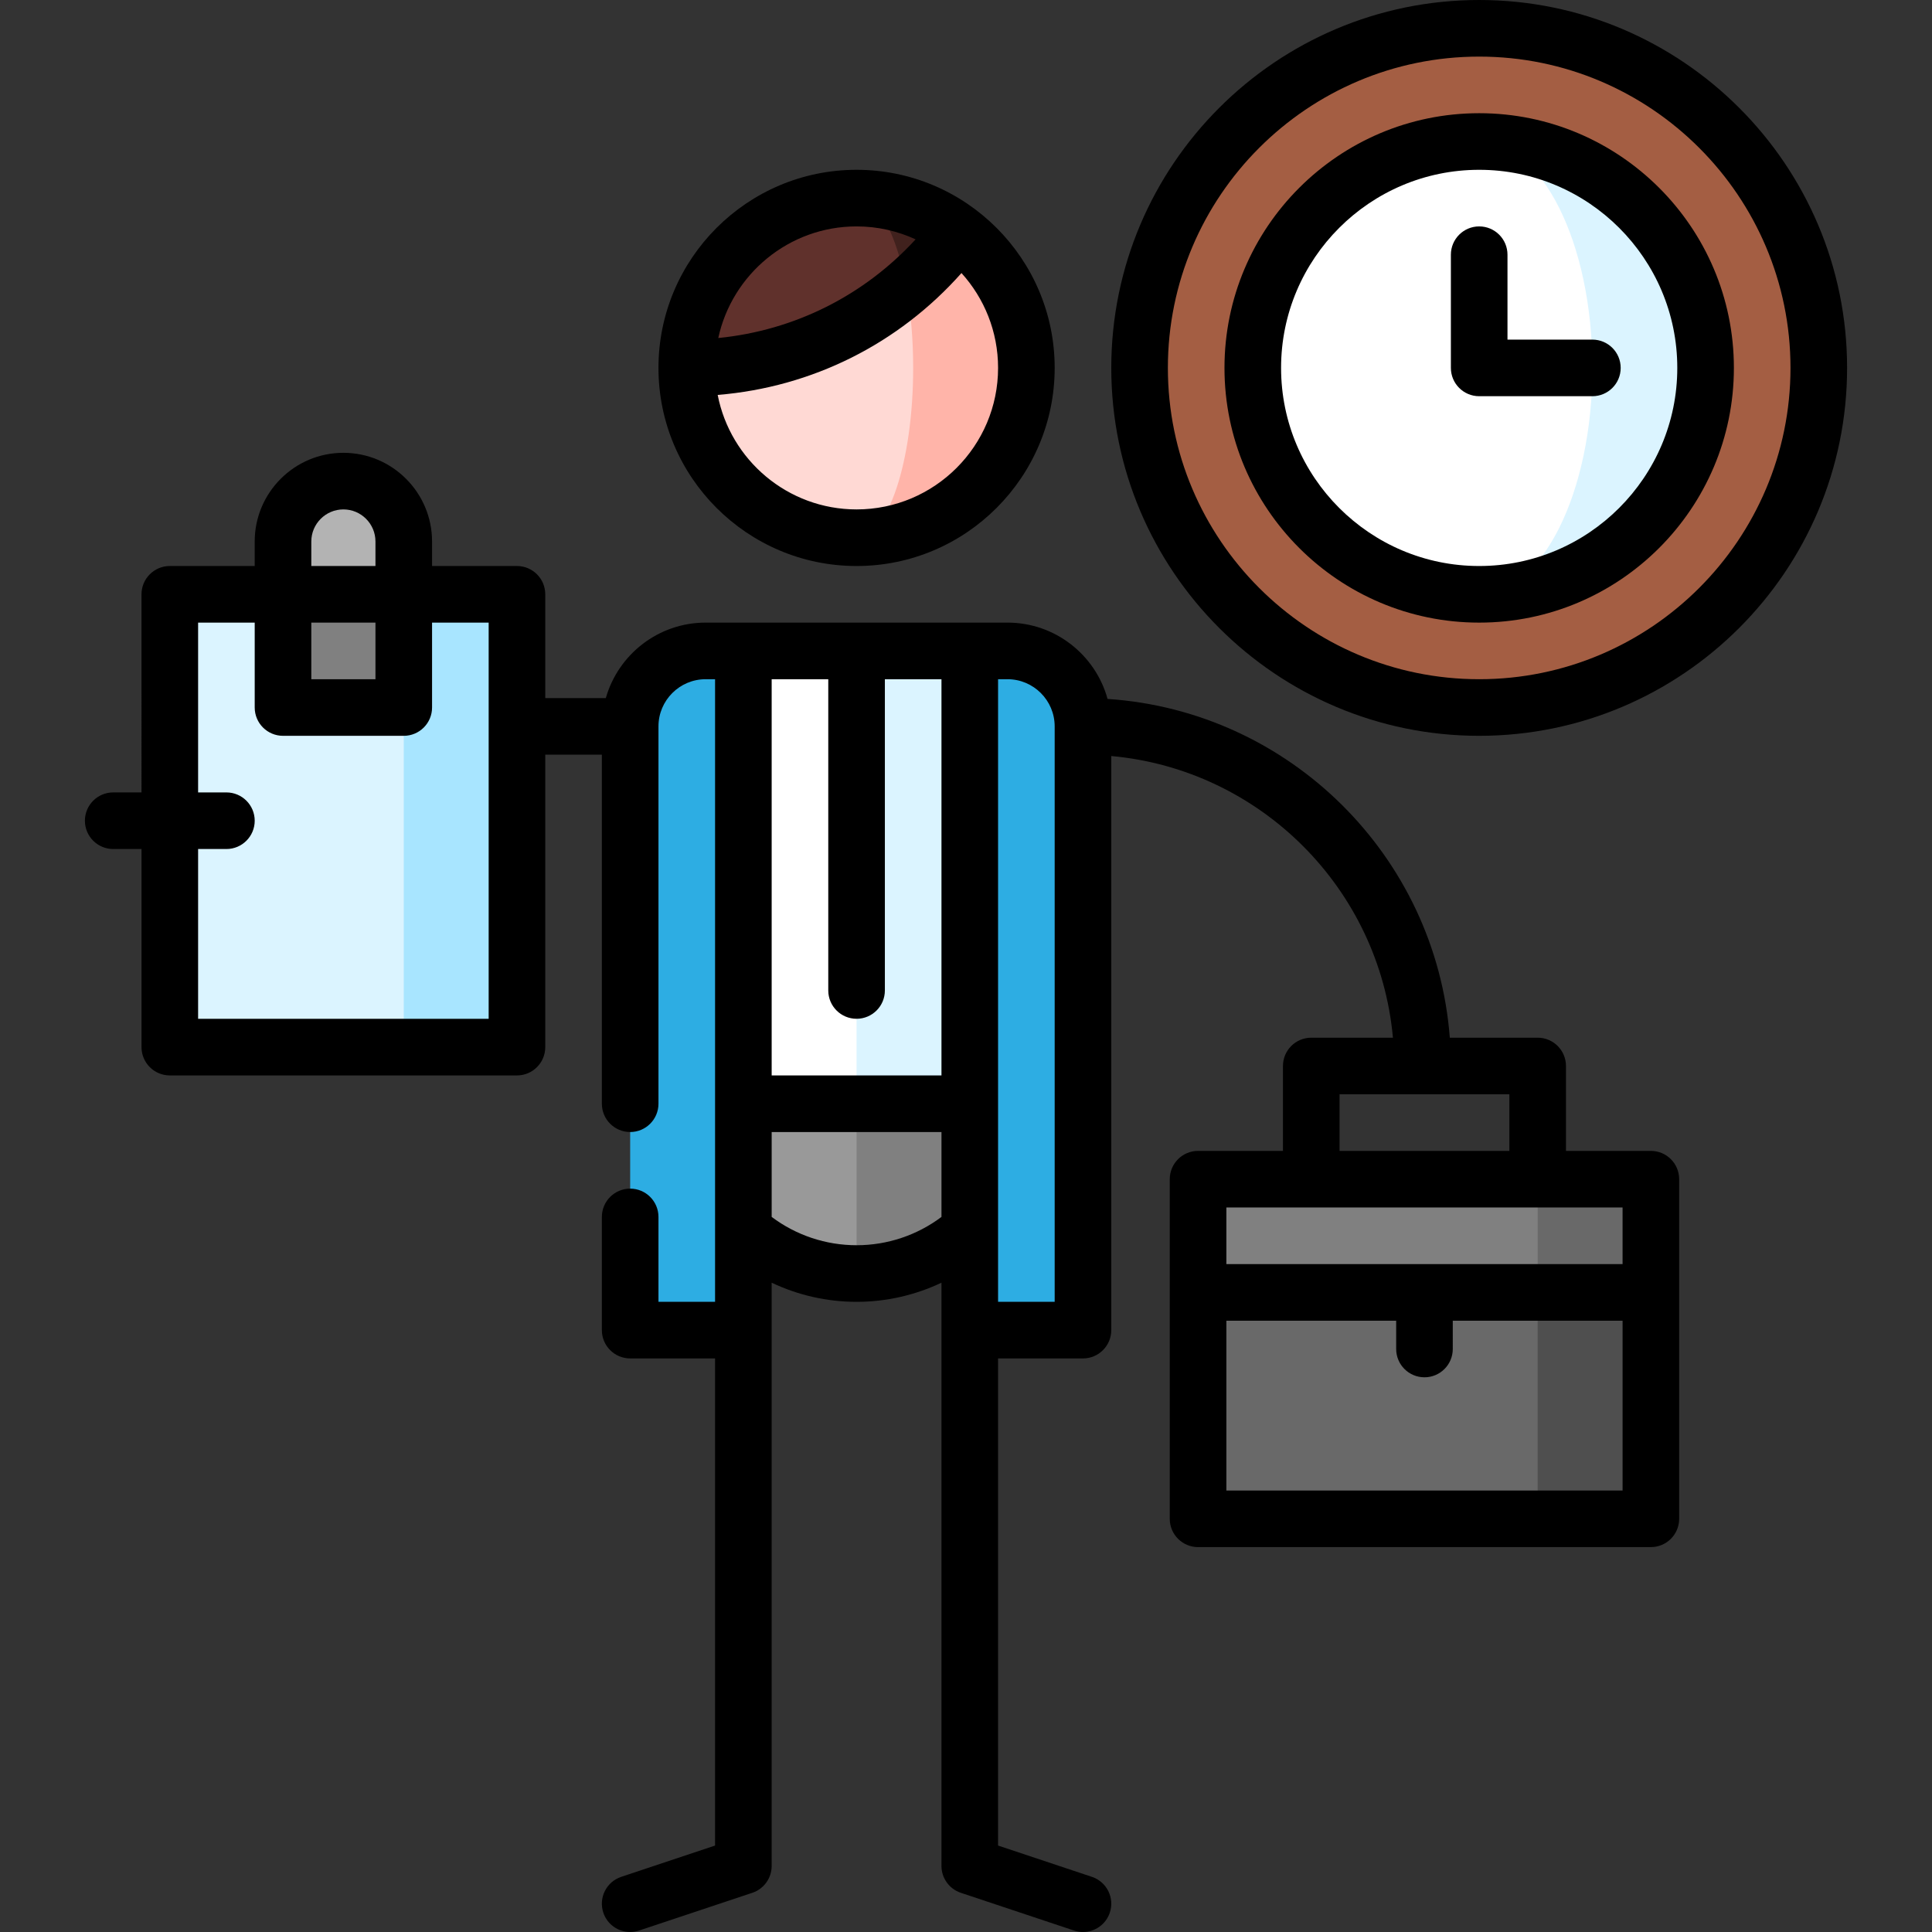 <?xml version="1.0" encoding="iso-8859-1"?>
<!-- Generator: Adobe Illustrator 19.0.0, SVG Export Plug-In . SVG Version: 6.00 Build 0)  -->
<svg version="1.1" id="Capa_1" xmlns="http://www.w3.org/2000/svg" xmlns:xlink="http://www.w3.org/1999/xlink" x="0px" y="0px"
	 viewBox="0 0 512.002 512.002" style="enable-background:new 0 0 512.002 512.002;" xml:space="preserve">
<rect x="0" y="0" width="512.002" height="512.002" fill="#333333" stroke="none"/>
<path style="fill:#B3B3B3;" d="M91.001,127.5c-8.836,0-16,7.163-16,16v26.667h32V143.5C107.001,134.663,99.838,127.5,91.001,127.5z"
	/>
<path style="fill:#808080;" d="M212.001,247.5l15,90c24.853,0,45-20.147,45-45L212.001,247.5z"/>
<path style="fill:#999999;" d="M182.001,292.5c0,24.853,20.147,45,45,45v-90L182.001,292.5z"/>
<polygon style="fill:#DBF4FF;" points="257.001,172.5 227.001,172.488 197.001,232.494 227.001,292.489 257.001,292.5 
	272.001,232.5 "/>
<polygon style="fill:#FFFFFF;" points="227.001,172.488 197.001,172.5 182.001,232.5 197.001,292.5 227.001,292.488 "/>
<g>
	<path style="fill:#2DADE3;" d="M187.007,172.5c-11.046,0-20,8.954-20,20l-0.006,160h30v-180H187.007z"/>
	<path style="fill:#2DADE3;" d="M267.001,172.5h-10v180h30v-160C287.001,181.455,278.047,172.5,267.001,172.5z"/>
</g>
<polygon style="fill:#A8E5FF;" points="137.001,277.5 107.001,277.5 77.001,225 107.001,157.5 137.001,157.5 "/>
<polygon style="fill:#DBF4FF;" points="107.001,187.5 75.001,157.5 45.001,157.5 45.001,277.5 107.001,277.5 "/>
<rect x="75" y="157.5" style="fill:#808080;" width="32" height="30"/>
<polygon style="fill:#4F4F4F;" points="362.501,322.5 407.501,402.5 437.501,402.5 437.501,342.5 "/>
<g>
	<polygon style="fill:#696969;" points="317.501,342.5 317.501,402.5 407.501,402.5 407.501,322.5 	"/>
	<polygon style="fill:#696969;" points="407.501,312.5 372.501,327.5 407.501,342.5 437.501,342.5 437.501,312.5 	"/>
</g>
<rect x="317.5" y="312.5" style="fill:#808080;" width="90" height="30"/>
<path style="fill:#FFB4A9;" d="M254.001,61.5h-27v81c24.85,0,45-20.15,45-45C272.001,82.78,264.931,69.7,254.001,61.5z"/>
<path style="fill:#FFD9D4;" d="M240.201,76.14c1.15,6.36,1.8,13.63,1.8,21.36c0,24.85-6.72,45-15,45c-24.85,0-45-20.15-45-45
	L240.201,76.14z"/>
<path style="fill:#40211D;" d="M254.001,61.5c-4.04,5.38-8.67,10.29-13.8,14.64l-13.2-23.64
	C237.121,52.5,246.481,55.85,254.001,61.5z"/>
<path style="fill:#60312C;" d="M182.001,97.5c0-24.85,20.15-45,45-45c5.7,0,10.67,9.56,13.2,23.64
	C224.511,89.46,204.191,97.5,182.001,97.5z"/>
<circle style="fill:#A45E43;" cx="392" cy="97.5" r="90"/>
<path style="fill:#DBF4FF;" d="M392.001,37.5v120c33.084,0,60-26.916,60-60S425.085,37.5,392.001,37.5z"/>
<path style="fill:#FFFFFF;" d="M422.001,97.5c0-33.084-13.458-60-30-60c-33.084,0-60,26.916-60,60s26.916,60,60,60
	C408.543,157.5,422.001,130.584,422.001,97.5z"/>
<path d="M437.501,305h-22.5v-22.5c0-4.142-3.358-7.5-7.5-7.5h-23.286c-3.678-48.122-42.446-86.577-90.699-89.777
	C290.317,173.581,279.646,165,267.001,165h-80c-12.563,0-23.178,8.472-26.452,20h-16.048v-27.5c0-4.142-3.358-7.5-7.5-7.5h-22.5
	v-6.5c0-12.958-10.542-23.5-23.5-23.5s-23.5,10.542-23.5,23.5v6.5h-22.5c-4.142,0-7.5,3.358-7.5,7.5V210h-7.5
	c-4.142,0-7.5,3.358-7.5,7.5s3.358,7.5,7.5,7.5h7.5v52.5c0,4.142,3.358,7.5,7.5,7.5h92c4.142,0,7.5-3.358,7.5-7.5V200h15v92.5
	c0,4.142,3.358,7.5,7.5,7.5s7.5-3.358,7.5-7.5v-100c0-6.893,5.607-12.5,12.5-12.5h2.5v145.726c0,0.044,0,19.274,0,19.274h-15v-22.5
	c0-4.142-3.358-7.5-7.5-7.5s-7.5,3.358-7.5,7.5v30c0,4.142,3.358,7.5,7.5,7.5h22.5v129.094l-24.872,8.291
	c-3.93,1.31-6.053,5.557-4.744,9.487c1.048,3.143,3.974,5.13,7.114,5.13c0.786,0,1.586-0.125,2.373-0.387l30-10
	c3.062-1.021,5.128-3.887,5.128-7.115V339.929c6.972,3.308,14.64,5.071,22.5,5.071s15.528-1.762,22.5-5.071V494.5
	c0,3.228,2.066,6.094,5.128,7.115l30,10c0.787,0.262,1.586,0.387,2.373,0.387c3.14,0,6.066-1.988,7.114-5.13
	c1.31-3.93-0.814-8.177-4.744-9.487l-24.872-8.291V360h22.5c4.142,0,7.5-3.358,7.5-7.5V200.357
	c39.515,3.58,71.064,35.129,74.644,74.644h-21.644c-4.142,0-7.5,3.358-7.5,7.5V305h-22.5c-4.142,0-7.5,3.358-7.5,7.5v90
	c0,4.142,3.358,7.5,7.5,7.5h120c4.142,0,7.5-3.358,7.5-7.5v-90C445.001,308.358,441.643,305,437.501,305z M82.501,143.5
	c0-4.687,3.813-8.5,8.5-8.5s8.5,3.813,8.5,8.5v6.5h-17V143.5z M82.501,165h17v15h-17V165z M129.501,270h-77v-45h7.5
	c4.142,0,7.5-3.358,7.5-7.5s-3.358-7.5-7.5-7.5h-7.5v-45h15v22.5c0,4.142,3.358,7.5,7.5,7.5h32c4.142,0,7.5-3.358,7.5-7.5V165h15
	V270z M219.501,180v82.488c0,4.142,3.358,7.5,7.5,7.5s7.5-3.358,7.5-7.5V180h15v105h-45V180H219.501z M227.001,330
	c-8.16,0-16.034-2.646-22.5-7.503V300h45v22.497C243.034,327.354,235.161,330,227.001,330z M279.501,345h-15V180h2.5
	c6.893,0,12.5,5.607,12.5,12.5V345z M355.001,290h45v15h-45V290z M430.001,320v15h-105v-15H430.001z M325.001,395v-45h45v7.5
	c0,4.142,3.358,7.5,7.5,7.5s7.5-3.358,7.5-7.5V350h45v45H325.001z"/>
<path d="M227.001,150c28.949,0,52.5-23.551,52.5-52.5S255.95,45,227.001,45s-52.5,23.551-52.5,52.5S198.052,150,227.001,150z
	 M264.501,97.5c0,20.678-16.822,37.5-37.5,37.5c-18.229,0-33.454-13.076-36.806-30.34c25.031-2.055,47.915-13.495,64.607-32.299
	C260.826,79.017,264.501,87.837,264.501,97.5z M227.001,60c5.583,0,10.88,1.235,15.646,3.433
	C228.93,78.368,210.504,87.58,190.35,89.58C193.996,72.694,209.041,60,227.001,60z"/>
<path d="M392.001,0c-53.762,0-97.5,43.738-97.5,97.5s43.738,97.5,97.5,97.5s97.5-43.738,97.5-97.5S445.763,0,392.001,0z
	 M392.001,180c-45.491,0-82.5-37.009-82.5-82.5S346.51,15,392.001,15s82.5,37.009,82.5,82.5S437.492,180,392.001,180z"/>
<path d="M392.001,30c-37.22,0-67.5,30.28-67.5,67.5s30.28,67.5,67.5,67.5s67.5-30.28,67.5-67.5S429.221,30,392.001,30z M392.001,150
	c-28.949,0-52.5-23.551-52.5-52.5s23.551-52.5,52.5-52.5s52.5,23.551,52.5,52.5S420.95,150,392.001,150z"/>
<path d="M422.001,90h-22.5V67.5c0-4.142-3.358-7.5-7.5-7.5s-7.5,3.358-7.5,7.5v30c0,4.142,3.358,7.5,7.5,7.5h30
	c4.142,0,7.5-3.358,7.5-7.5S426.143,90,422.001,90z"/>
<g>
</g>
<g>
</g>
<g>
</g>
<g>
</g>
<g>
</g>
<g>
</g>
<g>
</g>
<g>
</g>
<g>
</g>
<g>
</g>
<g>
</g>
<g>
</g>
<g>
</g>
<g>
</g>
<g>
</g>
</svg>
